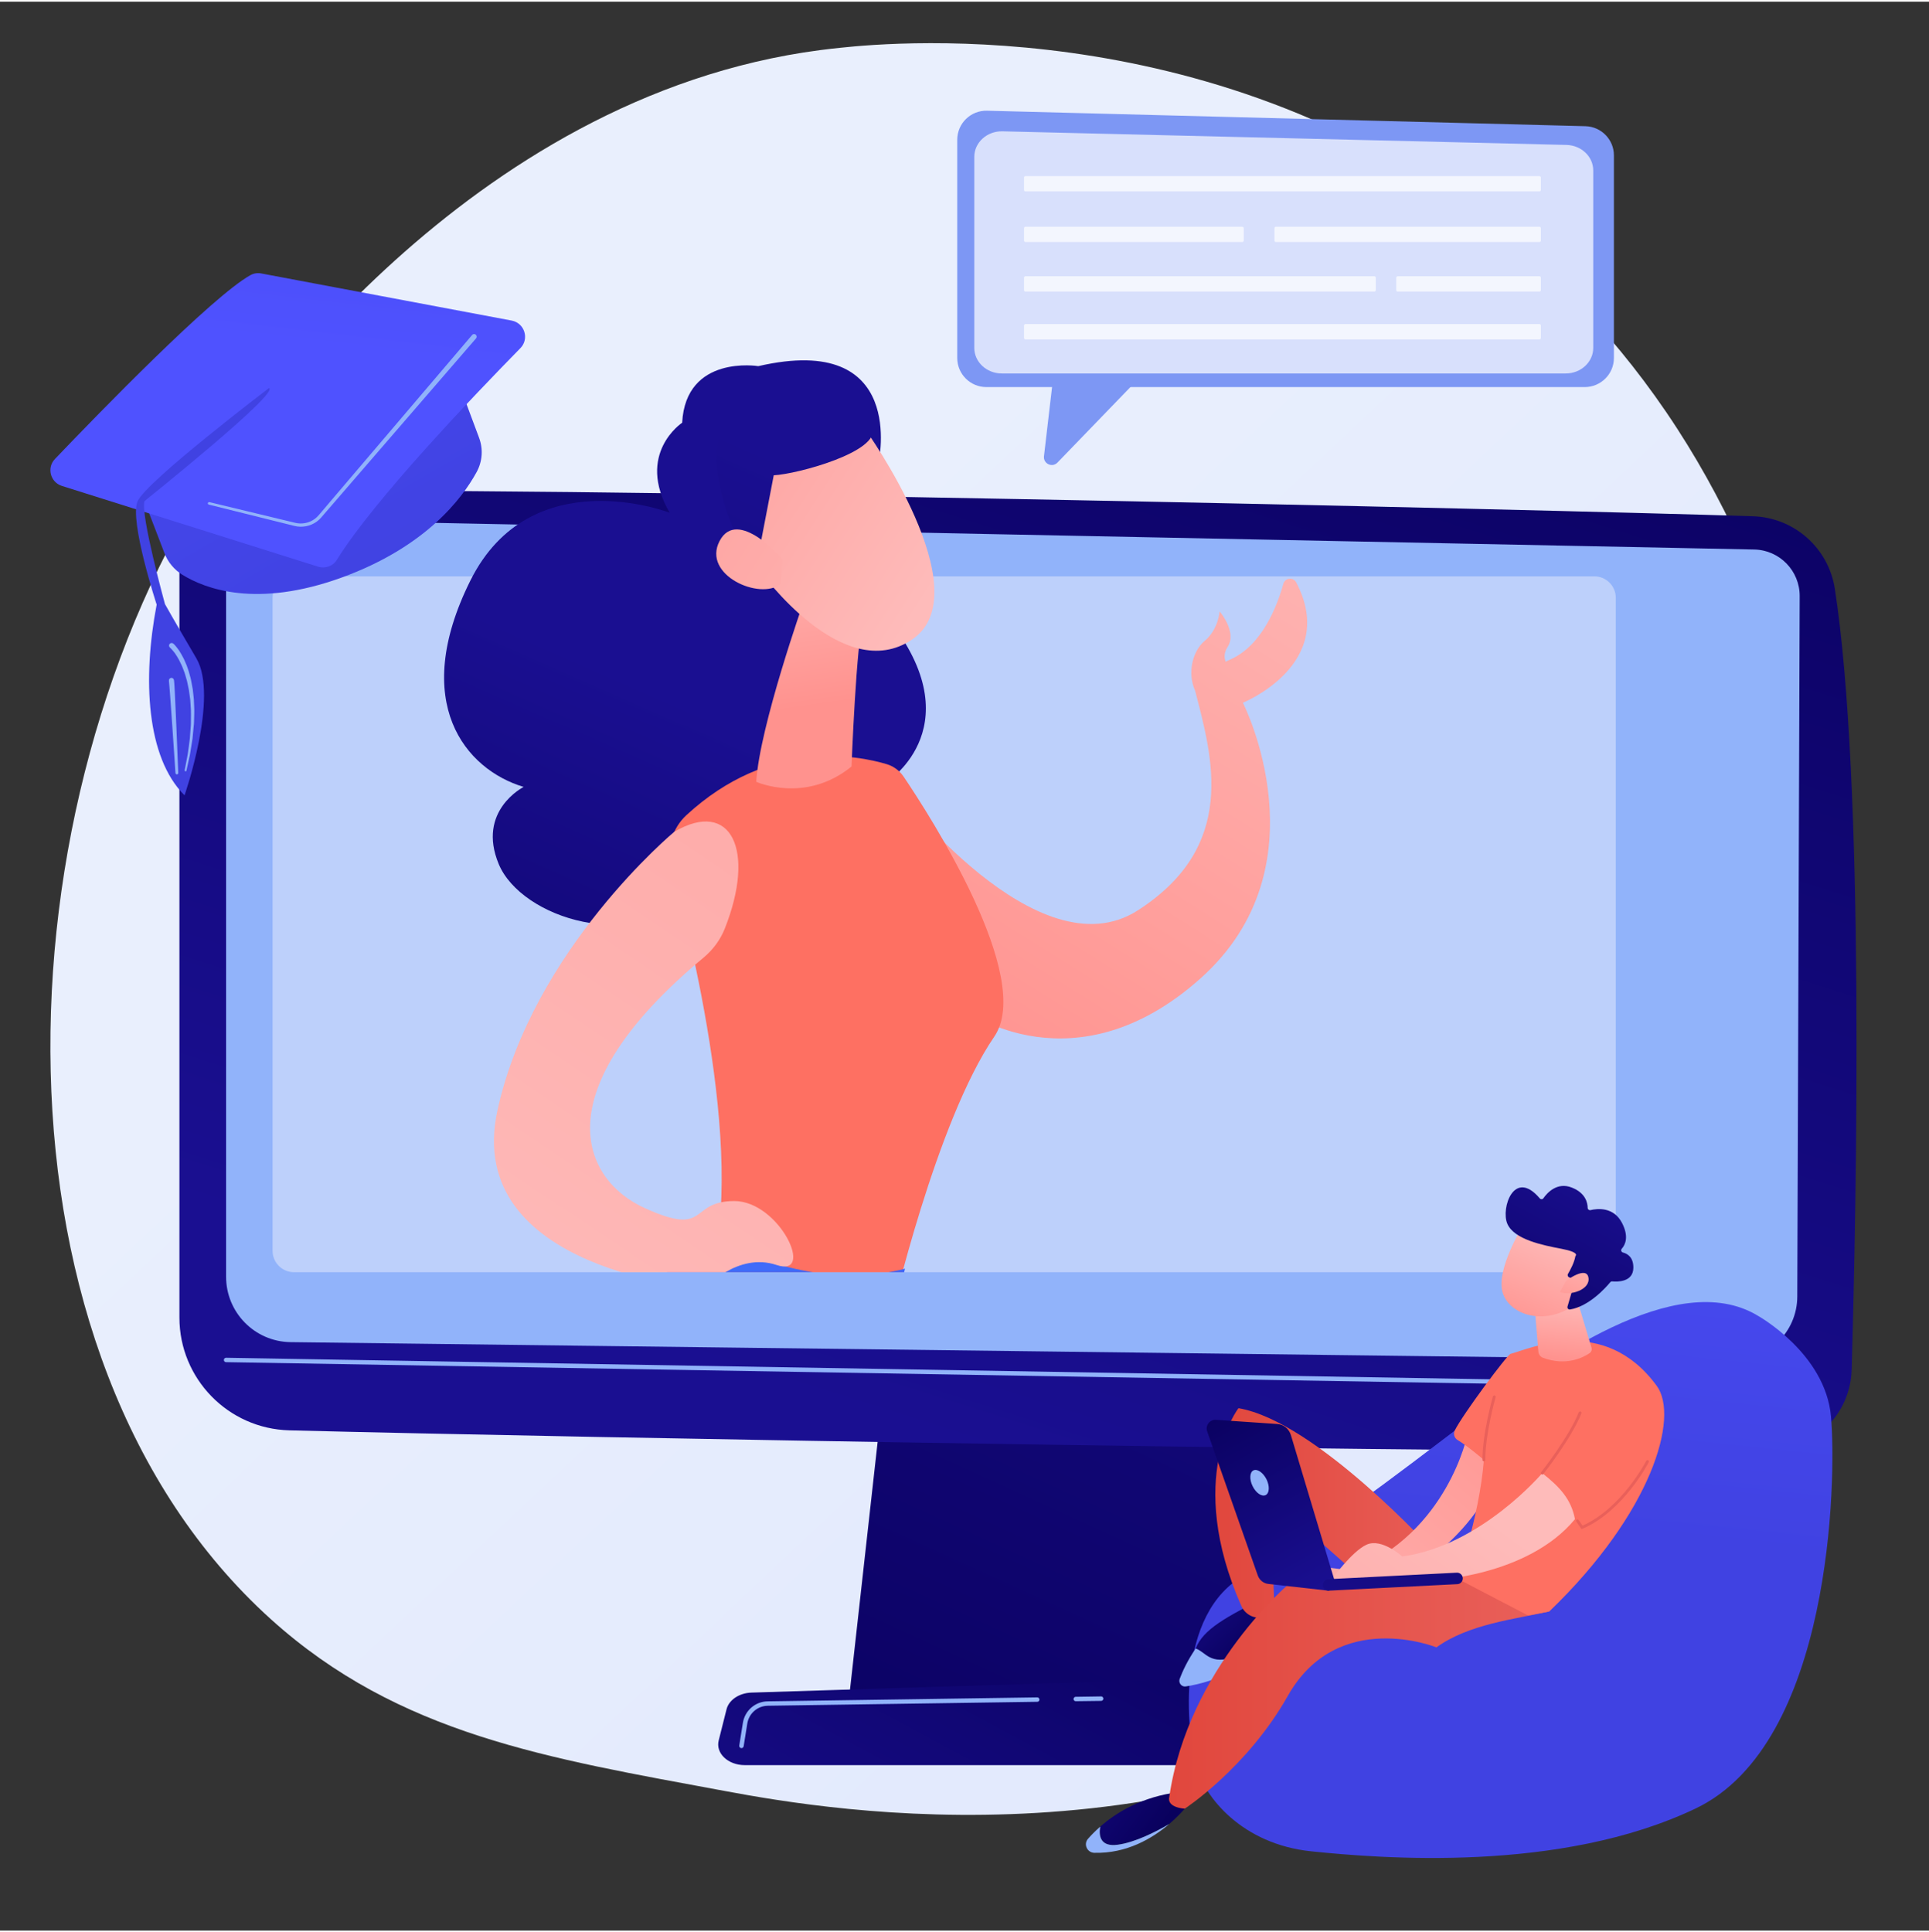 <svg version="1.2" xmlns="http://www.w3.org/2000/svg" viewBox="0 0 2976 2976" width="572" height="573">
	<rect x="0" y="0" width="2976" height="2976" fill="#333333" stroke="none"/>
	<title>course-ai</title>
	<defs>
		<linearGradient id="g1" x1="2390.9" y1="5197.4" x2="-360.4" y2="2268.7" gradientUnits="userSpaceOnUse">
			<stop offset="0" stop-color="#dae3fe"/>
			<stop offset="1" stop-color="#e9effd"/>
		</linearGradient>
		<linearGradient id="g2" x1="1087.2" y1="2888.9" x2="1922.4" y2="1062.8" gradientUnits="userSpaceOnUse">
			<stop offset="0" stop-color="#09005d"/>
			<stop offset="1" stop-color="#1a0f91"/>
		</linearGradient>
		<linearGradient id="g3" x1="2605.1" y1="322.7" x2="1953.5" y2="2378.9" gradientUnits="userSpaceOnUse">
			<stop offset="0" stop-color="#09005d"/>
			<stop offset="1" stop-color="#1a0f91"/>
		</linearGradient>
		<linearGradient id="g4" x1="1832" y1="2350.8" x2="1378.7" y2="3192.6" gradientUnits="userSpaceOnUse">
			<stop offset="0" stop-color="#09005d"/>
			<stop offset="1" stop-color="#1a0f91"/>
		</linearGradient>
		<clipPath clipPathUnits="userSpaceOnUse" id="cp1">
			<path d="m2705.73 1960.25h-2245.36c-18.32 0-33.16-14.85-33.16-33.16v-1669.83c0-18.31 14.84-33.16 33.16-33.16h2245.36c18.32 0 33.16 14.85 33.16 33.16v1669.83c0 18.31-14.84 33.16-33.16 33.16z"/>
		</clipPath>
		<linearGradient id="g5" x1="2559.9" y1="911.9" x2="1912.9" y2="1948.9" gradientUnits="userSpaceOnUse">
			<stop offset="0" stop-color="#febbba"/>
			<stop offset="1" stop-color="#ff928e"/>
		</linearGradient>
		<linearGradient id="g6" x1="70.3" y1="1811.3" x2="501" y2="837.6" gradientUnits="userSpaceOnUse">
			<stop offset="0" stop-color="#09005d"/>
			<stop offset="1" stop-color="#1a0f91"/>
		</linearGradient>
		<linearGradient id="g7" x1="2727.3" y1="1346.5" x2="2599.5" y2="1499.8" gradientUnits="userSpaceOnUse">
			<stop offset="0" stop-color="#ff928e"/>
			<stop offset="1" stop-color="#fe7062"/>
		</linearGradient>
		<linearGradient id="g8" x1="1519.8" y1="740.5" x2="1563.3" y2="1042.4" gradientUnits="userSpaceOnUse">
			<stop offset="0" stop-color="#febbba"/>
			<stop offset="1" stop-color="#ff928e"/>
		</linearGradient>
		<linearGradient id="g9" x1="1311" y1="1105.5" x2="735.5" y2="735.2" gradientUnits="userSpaceOnUse">
			<stop offset="0" stop-color="#febbba"/>
			<stop offset="1" stop-color="#ff928e"/>
		</linearGradient>
		<linearGradient id="g10" x1="562.7" y1="1814" x2="1078.6" y2="647.5" gradientUnits="userSpaceOnUse">
			<stop offset="0" stop-color="#09005d"/>
			<stop offset="1" stop-color="#1a0f91"/>
		</linearGradient>
		<linearGradient id="g11" x1="1468" y1="1158.3" x2="608.5" y2="605.2" gradientUnits="userSpaceOnUse">
			<stop offset="0" stop-color="#febbba"/>
			<stop offset="1" stop-color="#ff928e"/>
		</linearGradient>
		<linearGradient id="g12" x1="-616" y1="3614.8" x2="223" y2="2100.4" gradientUnits="userSpaceOnUse">
			<stop offset="0" stop-color="#febbba"/>
			<stop offset="1" stop-color="#ff928e"/>
		</linearGradient>
		<linearGradient id="g13" x1="909.3" y1="3625.7" x2="1155.4" y2="3623.4" gradientUnits="userSpaceOnUse">
			<stop offset="0" stop-color="#09005d"/>
			<stop offset="1" stop-color="#1a0f91"/>
		</linearGradient>
		<linearGradient id="g14" x1="2280.5" y1="4350.4" x2="263" y2="5016.8" gradientUnits="userSpaceOnUse">
			<stop offset="0" stop-color="#febbba"/>
			<stop offset="1" stop-color="#ff928e"/>
		</linearGradient>
		<linearGradient id="g15" x1="1133.4" y1="3694.8" x2="1426" y2="3692.1" gradientUnits="userSpaceOnUse">
			<stop offset="0" stop-color="#09005d"/>
			<stop offset="1" stop-color="#1a0f91"/>
		</linearGradient>
		<linearGradient id="g16" x1="-935.4" y1="3608.2" x2="1605.3" y2="922.1" gradientUnits="userSpaceOnUse">
			<stop offset="0" stop-color="#53d8ff"/>
			<stop offset="1" stop-color="#3840f7"/>
		</linearGradient>
		<linearGradient id="g17" x1="182.1" y1="1742.2" x2="1633.6" y2="-409.8" gradientUnits="userSpaceOnUse">
			<stop offset="0" stop-color="#febbba"/>
			<stop offset="1" stop-color="#ff928e"/>
		</linearGradient>
		<linearGradient id="g18" x1="147.9" y1="-248.2" x2="754.1" y2="806.6" gradientUnits="userSpaceOnUse">
			<stop offset="0" stop-color="#4f52ff"/>
			<stop offset="1" stop-color="#4042e2"/>
		</linearGradient>
		<linearGradient id="g19" x1="295" y1="512.4" x2="385.3" y2="-267.6" gradientUnits="userSpaceOnUse">
			<stop offset="0" stop-color="#4f52ff"/>
			<stop offset="1" stop-color="#4042e2"/>
		</linearGradient>
		<linearGradient id="g20" x1="1339.7" y1="-319.5" x2="1186.9" y2="451.5" gradientUnits="userSpaceOnUse">
			<stop offset="0" stop-color="#4f52ff"/>
			<stop offset="1" stop-color="#4042e2"/>
		</linearGradient>
		<linearGradient id="g21" x1="2905.8" y1="1380.6" x2="2800" y2="2400.2" gradientUnits="userSpaceOnUse">
			<stop offset="0" stop-color="#4f52ff"/>
			<stop offset="1" stop-color="#4042e2"/>
		</linearGradient>
		<linearGradient id="g22" x1="1871.7" y1="2608.2" x2="1757.9" y2="2489.3" gradientUnits="userSpaceOnUse">
			<stop offset="0" stop-color="#09005d"/>
			<stop offset="1" stop-color="#1a0f91"/>
		</linearGradient>
		<linearGradient id="g23" x1="1875" y1="2170" x2="2278.1" y2="2170" gradientUnits="userSpaceOnUse">
			<stop offset="0" stop-color="#e1473d"/>
			<stop offset="1" stop-color="#e9605a"/>
		</linearGradient>
		<linearGradient id="g24" x1="1763.8" y1="2860.5" x2="1555.3" y2="2707.5" gradientUnits="userSpaceOnUse">
			<stop offset="0" stop-color="#09005d"/>
			<stop offset="1" stop-color="#1a0f91"/>
		</linearGradient>
		<linearGradient id="g25" x1="1803.5" y1="2435.1" x2="2390.2" y2="2435.1" gradientUnits="userSpaceOnUse">
			<stop offset="0" stop-color="#e1473d"/>
			<stop offset="1" stop-color="#e9605a"/>
		</linearGradient>
		<linearGradient id="g26" x1="1806.9" y1="2556" x2="2258.7" y2="2018.7" gradientUnits="userSpaceOnUse">
			<stop offset="0" stop-color="#febbba"/>
			<stop offset="1" stop-color="#ff928e"/>
		</linearGradient>
		<linearGradient id="g27" x1="3690.3" y1="1826.2" x2="2901" y2="2358.5" gradientUnits="userSpaceOnUse">
			<stop offset="0" stop-color="#ff928e"/>
			<stop offset="1" stop-color="#fe7062"/>
		</linearGradient>
		<linearGradient id="g28" x1="2333.3" y1="2360.1" x2="1767.4" y2="3134.2" gradientUnits="userSpaceOnUse">
			<stop offset="0" stop-color="#febbba"/>
			<stop offset="1" stop-color="#ff928e"/>
		</linearGradient>
		<linearGradient id="g29" x1="2477.2" y1="2003.1" x2="2466.3" y2="2101.2" gradientUnits="userSpaceOnUse">
			<stop offset="0" stop-color="#febbba"/>
			<stop offset="1" stop-color="#ff928e"/>
		</linearGradient>
		<linearGradient id="g30" x1="2498.8" y1="1938.7" x2="2436.4" y2="2091.3" gradientUnits="userSpaceOnUse">
			<stop offset="0" stop-color="#febbba"/>
			<stop offset="1" stop-color="#ff928e"/>
		</linearGradient>
		<linearGradient id="g31" x1="2168.4" y1="2071.5" x2="2356" y2="1735.2" gradientUnits="userSpaceOnUse">
			<stop offset="0" stop-color="#09005d"/>
			<stop offset="1" stop-color="#1a0f91"/>
		</linearGradient>
		<linearGradient id="g32" x1="2479.5" y1="1926.7" x2="2434.1" y2="2037.9" gradientUnits="userSpaceOnUse">
			<stop offset="0" stop-color="#febbba"/>
			<stop offset="1" stop-color="#ff928e"/>
		</linearGradient>
		<linearGradient id="g33" x1="2057.4" y1="2052.9" x2="2221.3" y2="2349.3" gradientUnits="userSpaceOnUse">
			<stop offset="0" stop-color="#09005d"/>
			<stop offset="1" stop-color="#1a0f91"/>
		</linearGradient>
		<linearGradient id="g34" x1="2289.4" y1="2036.8" x2="2111.7" y2="2570" gradientUnits="userSpaceOnUse">
			<stop offset="0" stop-color="#09005d"/>
			<stop offset="1" stop-color="#1a0f91"/>
		</linearGradient>
		<linearGradient id="g35" x1="2525.7" y1="1444.3" x2="2535.8" y2="1882.4" gradientUnits="userSpaceOnUse">
			<stop offset="0" stop-color="#e1473d"/>
			<stop offset="1" stop-color="#e9605a"/>
		</linearGradient>
		<linearGradient id="g36" x1="2465.7" y1="1429.4" x2="2476.1" y2="1876.6" gradientUnits="userSpaceOnUse">
			<stop offset="0" stop-color="#e1473d"/>
			<stop offset="1" stop-color="#e9605a"/>
		</linearGradient>
		<linearGradient id="g37" x1="2518.3" y1="1410" x2="2528.9" y2="1865.2" gradientUnits="userSpaceOnUse">
			<stop offset="0" stop-color="#e1473d"/>
			<stop offset="1" stop-color="#e9605a"/>
		</linearGradient>
	</defs>
	<style>
		.s0 { fill: url(#g1) } 
		.s1 { fill: url(#g2) } 
		.s2 { fill: url(#g3) } 
		.s3 { fill: #91b3fa } 
		.s4 { fill: url(#g4) } 
		.s5 { fill: #bdd0fb } 
		.s6 { fill: url(#g5) } 
		.s7 { fill: url(#g6) } 
		.s8 { fill: url(#g7) } 
		.s9 { fill: url(#g8) } 
		.s10 { fill: url(#g9) } 
		.s11 { fill: url(#g10) } 
		.s12 { fill: url(#g11) } 
		.s13 { fill: url(#g12) } 
		.s14 { fill: url(#g13) } 
		.s15 { fill: url(#g14) } 
		.s16 { fill: url(#g15) } 
		.s17 { fill: url(#g16) } 
		.s18 { fill: url(#g17) } 
		.s19 { fill: url(#g18) } 
		.s20 { fill: url(#g19) } 
		.s21 { fill: url(#g20) } 
		.s22 { fill: url(#g21) } 
		.s23 { fill: url(#g22) } 
		.s24 { fill: url(#g23) } 
		.s25 { fill: url(#g24) } 
		.s26 { fill: url(#g25) } 
		.s27 { fill: url(#g26) } 
		.s28 { fill: url(#g27) } 
		.s29 { fill: url(#g28) } 
		.s30 { fill: url(#g29) } 
		.s31 { fill: url(#g30) } 
		.s32 { fill: url(#g31) } 
		.s33 { fill: url(#g32) } 
		.s34 { fill: url(#g33) } 
		.s35 { fill: url(#g34) } 
		.s36 { fill: url(#g35) } 
		.s37 { fill: url(#g36) } 
		.s38 { fill: url(#g37) } 
		.s39 { fill: #7d97f4 } 
		.s40 { opacity: .7;fill: #ffffff } 
	</style>
	<g id="Illustration">
		<g id="&lt;Group&gt;">
			<path id="&lt;Path&gt;" class="s0" d="m2497.8 2414.9c-71.6 73.8-135.7 117.2-184.7 149.9-478.4 319.5-1025.3 227.4-1194.4 195.9-272.8-50.7-503.1-86.6-701-265.3-449.6-406.2-427.7-1253.5-84.2-1778.4 40.8-62.2 383.8-570.7 931.9-642.3 13.4-1.8 23.4-2.8 32.1-3.7 84.8-9 610.2-56.4 1038.7 302.6 61.3 51.3 160 144 251.5 285.4 334.6 516.8 335.7 1317.2-89.9 1755.9z"/>
			<g id="&lt;Group&gt;">
				<g id="&lt;Group&gt;">
					<path id="&lt;Path&gt;" class="s1" d="m1873.6 2117.1l84.4 501.1h-648.2l55.9-501.1z"/>
					<path id="&lt;Path&gt;" class="s2" d="m400.5 756c398.8-9 1952.9 26.7 2304.1 37.9 63.4 2.1 116.3 48.9 126.1 111.6 46.2 297.6 33.7 938.7 26 1205.3-2 68.6-57.5 123.5-126.1 124.5-399 5.9-1865.1-20.3-2284.2-31.1-94.4-2.5-169.6-79.7-169.6-174.1v-1147.6c0-68.8 54.9-125 123.7-126.5z"/>
					<path id="&lt;Path&gt;" class="s3" d="m428.5 799.2l2278 46c39.1 0.9 70.2 32.9 70 72l-3.7 1080.6c-0.2 54.6-45 98.6-99.6 97.8l-2225.1-27.5c-55.1-0.8-99.3-45.7-99.3-100.9v-1090.3c0-43.7 36-78.8 79.7-77.7z"/>
					<path id="&lt;Path&gt;" class="s3" d="m2789.6 2140.6q-0.1 0-0.1 0l-2440.8-41.6c-1.9 0-3.4-1.6-3.3-3.5 0-1.8 1.5-3.3 3.4-3.3q0 0 0 0l2440.8 41.6c1.9 0 3.4 1.5 3.4 3.4 0 1.9-1.6 3.4-3.4 3.4z"/>
					<path id="&lt;Path&gt;" class="s4" d="m2097.6 2720.7h-948.7c-25.8 0-45.1-18.4-40.1-38.1l12.1-48.1c3.7-14.5 19.6-25.1 38.5-25.7l914.6-28.6c19.8-0.6 37.3 9.9 41.6 25l21.9 76.6c5.8 20-13.7 38.9-39.9 38.9z"/>
					<path id="&lt;Path&gt;" class="s3" d="m1659.6 2622.1c-1.8 0-3.4-1.5-3.4-3.3 0-1.9 1.5-3.5 3.4-3.5l39.2-0.6c1.8 0 3.4 1.5 3.4 3.4 0.1 1.9-1.5 3.4-3.3 3.5l-39.2 0.5q-0.1 0-0.1 0z"/>
					<path id="&lt;Path&gt;" class="s3" d="m1143.9 2694.5q-0.3 0-0.6-0.1c-1.8-0.3-3.1-2-2.8-3.9l5.6-35c3-19 19.2-33 38.4-33.2l415.7-6.1c1.7-0.1 3.4 1.5 3.4 3.3 0.1 1.9-1.4 3.5-3.3 3.5l-415.7 6.1c-15.9 0.2-29.2 11.8-31.7 27.5l-5.6 35c-0.3 1.7-1.8 2.9-3.4 2.9z"/>
				</g>
				<path id="&lt;Path&gt;" class="s5" d="m2459.7 1960.2h-2006.1c-18.3 0-33.1-14.8-33.1-33.1v-1007.3c0-18.3 14.8-33.2 33.1-33.2h2006.1c18.3 0 33.1 14.9 33.1 33.2v1007.3c0 18.3-14.8 33.1-33.1 33.1z"/>
				<g id="&lt;Clip Group&gt;" clip-path="url(#cp1)">
					<g id="&lt;Group&gt;">
						<path id="&lt;Path&gt;" class="s6" d="m1917.5 1081.6c0 0 128.7 252.1-65.5 425.4-194.3 173.3-361.2 50-361.2 50l-108.2-342.9c0 0 218 287.5 372.7 187.9 154.8-99.5 115.1-235.9 88.5-338.9-12.5-27.8-3.7-61.6 14.6-76.8 21.3-17.6 23.2-45.6 23.2-45.6 0 0 27.5 31.8 12.2 55.1-5.3 8.1-5.3 15.8-3 22.5q3.3-1.6 7-3.3c49.1-21.5 72.4-82.1 82.1-116.9 2.6-9.4 15.4-10.7 19.9-2.1 65.8 125.8-82.3 185.6-82.3 185.6z"/>
						<path id="&lt;Path&gt;" class="s7" d="m1362.8 942.9c143.5 171.4 6.9 259.6 6.9 259.6 5.9 207.4-287.8 168.6-287.8 168.6-103.2 100.5-277.9 42.2-312.4-40.4-34.5-82.6 38.4-119.2 38.4-119.2-89.9-26.9-175.7-130.2-82.4-318 93.4-187.8 307.6-105.1 307.6-105.1-52.8-91.3 19.3-138.8 19.3-138.8 5.7-105.6 117.5-87.3 117.5-87.3 230.4-53.2 185.6 147.9 185.6 147.9 0 0-136.1 61.3 7.3 232.7z"/>
						<path id="&lt;Path&gt;" class="s8" d="m1394 1195.5c40.8 60.4 202 310.6 139.9 401.3-90 131.5-158.8 431.1-158.8 431.1-153.1 124.7-293.5-30.1-293.5-30.1 79.6-162.1-11.2-536.6-45.7-663.4-7.7-28.6 1.2-59.1 22.9-79.2 128.2-118.3 263-92.7 309.3-78.8 10.6 3.2 19.7 10 25.9 19.1z"/>
						<path id="&lt;Path&gt;" class="s9" d="m1332 951.9c-10.9 34.6-18.3 228.1-18.3 228.1-71.3 58-147 23.6-147 23.6 5.1-85.4 73.6-279.1 73.6-279.1z"/>
						<path id="&lt;Path&gt;" class="s10" d="m1335.4 660.5c0 0 179.1 250.6 72 323.4-107 72.8-234.5-105.3-234.5-105.3 0 0-41.5-137.2 1.9-183.7 43.5-46.6 160.6-34.4 160.6-34.4z"/>
						<path id="&lt;Path&gt;" class="s11" d="m1252.5 600.6c0 0 82.3 19.5 93.8 56.7 11.6 37.2-116.6 71.7-152.6 73.4l-28.9 150.2c0 0-85.6-141.3-51.7-222.9 33.9-81.6 139.4-57.4 139.4-57.4z"/>
						<path id="&lt;Path&gt;" class="s12" d="m1204.3 898.3c-31.4 25.9-121.8-13.6-94.1-66.3 27.7-52.6 97.4 28.1 97.4 28.1z"/>
						<path id="&lt;Path&gt;" class="s13" d="m1554 2656.7c-0.6 13.6 23.3 121.5 36.3 179 5.2 23.2 1.6 47.4-10.2 68l-450 757.3c-5.4 9.2-9.4 19.1-11.8 29.5-8.2 35.5-25.3 122.6-16.4 201.9l23.3 48.3-100.7-22.8-21.9-270.4 28.5-17.4c24.6-15 43.8-37.4 54.8-64.1 40.7-98.8 141.7-350.4 167.7-473 29.6-139.4 184.4-252.5 184.4-252.5l-27.2-64.3z"/>
						<path id="&lt;Path&gt;" class="s14" d="m912.6 3824.8c0 0 54.4-86.2 60.8-119.7 6.4-33.6 24.2-92.8 57.7-75 0 0 15.8 163 10.3 226.7-5.4 63.7 72 61.6 72 61.6 0 0 21.4 3 37 18.7 10.8 10.7 3.1 29.5-12.1 30.4-25.4 1.7-65.6 2.1-107.9-6.1-14.8-2.8-25.7-15.4-26.6-30.4l-11.2-187.6-68.6 86.6z"/>
						<path id="&lt;Path&gt;" class="s15" d="m1285.2 2777.4c0 0-15.9 677.4-18.1 773.6-2.1 96.2 15.2 309.4 111.7 373.2l-42 31.1c0 0-52.4-44.6-103.7-130.4-57.5-96.4-75-114-75-114l19.1-39.1c8.4-17.2 10.9-36.5 7-55.2-20.8-100.9-90.3-436.4-109.3-508.7-22.4-85.3-24-199.2 53.9-294.5 77.9-95.4 156.4-36 156.4-36z"/>
						<path id="&lt;Path&gt;" class="s16" d="m1196.1 3985.8c-3 0-5.6-2.1-6-5.1-3.2-22.6-16.5-113.1-27.5-136.6-12.5-26.8-53.4-139.8 0-149.4 0 0 132.9 194.2 158.5 220.3 25.5 26.2 57.7 9.2 57.7 9.2 0 0 24.8 7.3 43.6 31.3 8.9 11.4 0.6 28.1-13.9 28.3l-89.5 0.8c-26 0.3-49.4-15.5-59.1-39.7-15.7-39.3-42.8-97.1-74.3-122.7l16.4 157c0.3 3.5-2.4 6.6-5.9 6.6z"/>
						<path id="&lt;Path&gt;" class="s17" d="m1396.3 1954.8c0 0-20.1 64.3 10.9 170.2l192.2 671.4c3 10.5-2.7 21.6-13 25.3-57.5 20.6-246.5 78.9-504.6 61.2-13-0.9-23.9-10.1-26.7-22.9-17-76.5-75-337.6-87-391.3-45.5-204.4-96.3-424.9 127.3-558.2 103 44.1 199.1 70.1 300.9 44.3z"/>
						<path id="&lt;Path&gt;" class="s18" d="m1118.1 1430.3c-6.9 17.4-18.4 32.6-32.7 44.6-248 206.3-187.9 342.4-90.7 386.4 99.7 45.2 67.1-10.5 137.6-10.9 70.5-0.3 126.1 118.9 65.8 98.7-60.3-20.3-111 36.4-111 36.4 0 0-373.9-26.4-319.7-274.8 54.3-248.4 273.1-430.2 273.1-430.2 87.6-50.9 125.8 28.5 77.6 149.8z"/>
					</g>
				</g>
			</g>
			<g id="&lt;Group&gt;">
				<path id="&lt;Path&gt;" class="s19" d="m691.5 545.2l47.6 127.6c6.5 17.3 5.2 36.5-3.7 52.8-22.2 40.7-78.6 115.7-208.1 162.8-131.5 47.8-211 17.4-245.9-4.2-12.6-7.8-22.4-19.5-27.7-33.4l-51.8-135z"/>
				<path id="&lt;Path&gt;" class="s20" d="m403.1 419.3l386.3 72.7c19.9 3.8 27.6 28.2 13.4 42.6-69.2 70.5-226.1 234.2-282.9 326.3-6 9.9-18 14.3-29.1 10.8l-395.3-124.6c-17.9-5.6-23.7-28.1-10.7-41.6 68.3-71.5 242.5-250.7 301.4-283.5 5.1-2.9 11.1-3.8 16.9-2.7z"/>
				<path id="&lt;Path&gt;" class="s21" d="m222.9 770.5c-6.4 20.8 31.6 158.9 31.6 158.9 0 0 13.6 24.4 48.4 83.6 34.9 59.2-18.2 211.5-18.2 211.5-59-58.6-64.9-180.1-43-294.3 0 0-42.3-129-29.5-159.3 12.7-30.3 202.7-174.7 202.7-174.7 17.8 6.5-192 174.3-192 174.3z"/>
				<path id="&lt;Path&gt;" class="s3" d="m728.4 514.2c1.4-1.7 4-1.9 5.6-0.4 1.7 1.4 1.9 4 0.5 5.6l-178 205.9-44.5 51.5-11.1 12.8-5.6 6.5c-2 2.3-4.2 4.3-6.7 6.1-9.7 7.1-22.8 9.6-34.4 6.6l-132.1-32.9c-1-0.2-1.6-1.3-1.4-2.3 0.3-1.1 1.3-1.7 2.4-1.5l132.3 31.9c10.3 2.6 21.7 0.3 30.2-6 2.1-1.6 4.1-3.4 5.8-5.4l5.5-6.4 11-13 44.1-51.8 176.4-207.2z"/>
				<path id="&lt;Path&gt;" class="s3" d="m262.1 996.4q0 0 0 0c-1.7-1.5-1.8-4.1-0.3-5.7 1.6-1.6 4.1-1.7 5.7-0.2l0.8 0.7 0.6 0.6 1.2 1.3 2.1 2.5c1.4 1.8 2.6 3.6 4 5.3l3.4 5.6c1.1 1.9 2.1 3.8 3.1 5.7 1.1 1.9 1.9 3.9 2.7 5.8 0.9 2 1.8 4 2.6 6l2.1 6c0.7 2.1 1.4 4.1 1.9 6.2l1.7 6.1c0.5 2.1 1.1 4.1 1.4 6.3 0.8 4.1 1.6 8.3 2.3 12.5l1.4 12.6c0.1 1.1 0.3 2.1 0.3 3.2l0.1 3.2 0.3 6.3c0.6 8.5-0.1 16.9-0.2 25.3 0 2.1-0.3 4.2-0.5 6.3l-0.6 6.3c-0.4 4.2-0.7 8.4-1.2 12.6-1.4 8.3-2.5 16.6-4 24.9l-5.4 24.6c-0.1 0.7-0.8 1.2-1.6 1-0.7-0.1-1.2-0.8-1.1-1.6v-0.1l4.7-24.5c1.3-8.3 2.2-16.6 3.3-24.8 0.4-4.1 0.6-8.3 0.9-12.4l0.5-6.3c0.1-2 0.3-4.1 0.2-6.2 0-8.3 0.4-16.6-0.4-24.8l-0.4-6.2-0.2-3.1c-0.1-1-0.3-2.1-0.4-3.1l-1.7-12.3c-0.8-4-1.7-8-2.5-12-0.3-2.1-1-4-1.6-6l-1.7-5.9c-0.5-2-1.3-3.9-2-5.8l-2.2-5.7c-0.7-1.9-1.7-3.7-2.5-5.5-0.9-1.9-1.7-3.7-2.7-5.5-1-1.7-2-3.5-3-5.2l-3.3-5.1c-1.3-1.5-2.4-3.2-3.7-4.6l-2-2.2-1-1-0.5-0.5-0.4-0.4z"/>
				<path id="&lt;Path&gt;" class="s3" d="m260.6 1047.5c-0.2-2 1.2-3.8 3.2-4.2 2.1-0.4 4.1 1 4.5 3.1 0.2 1.1 0.4 2.2 0.4 3.2l0.2 2.2 0.3 4.5 0.5 9 0.8 17.8 1.6 35.6 2.9 71.1c0.1 1.2-0.8 2.2-2 2.3-1.2 0.1-2.2-0.8-2.3-2l-4.8-71.1-2.5-35.5-1.3-17.8-0.7-8.8-0.7-7.9z"/>
			</g>
			<g id="&lt;Group&gt;">
				<path id="&lt;Path&gt;" class="s22" d="m2711.7 2027.2c0 0 104.5 57.9 113.1 155.8 8.7 98 0.8 504.6-208.8 604.6-209.5 100.1-486.8 77-593 66.1-106.1-10.9-165-83.1-178.1-132.8-13.2-49.6-34.4-234.7 77.3-294.4 111.6-59.7 228.9-151.1 346.1-240.1 117.2-89.1 318.1-234.4 443.4-159.2z"/>
				<path id="&lt;Path&gt;" class="s23" d="m1955.1 2460.3c0 0 28.2 1.5 31.7 59.5 0 0-65.4 58.6-153.8 72.6-6.6 1 9.3-45.3 11.7-51.6 11.4-29.8 47.2-49 110.4-80.5z"/>
				<path id="&lt;Path&gt;" class="s24" d="m2142.1 2470.5c-27.1-26.3-182.9-162.6-182.9-162.6l7 169.8q-2.8 7.1-9.4 11.3c-14.8 9.5-34.6 2.3-41.6-13.7-87.8-198.8-4.5-305.3-4.5-305.3 119.8 20.4 302.5 222.1 302.5 222.1h59.5c34.1 88.6-103.6 104.7-130.6 78.4z"/>
				<path id="&lt;Path&gt;" class="s25" d="m1697.4 2815.6c24.9-21.9 64.6-46.4 122-53.4l19.4 11.9c0 0-12.4 18.2-35 37.5-20.7 12-52.8 28.4-79.4 31.9-25.8 3.5-29.7-12.2-27-27.9z"/>
				<path id="&lt;Path&gt;" class="s3" d="m1844.7 2540.8c15.4 5 22.1 26.8 61.1 12.4 37.7-13.9 65.8-31.9 80.2-42.3 0.3 2.9 0.6 5.8 0.8 8.9 0 0-69 65.6-157.3 79.5-6.6 1.1-11.9-5.5-9.5-11.8 4.3-11.3 12-28.3 24.7-46.7z"/>
				<path id="&lt;Path&gt;" class="s3" d="m1678.6 2834.3c4.9-5.6 11.2-12 18.8-18.7-2.7 15.7 1.2 31.4 27 27.9 26.6-3.5 58.7-19.9 79.4-31.9-26 22.2-65.6 45.7-115.6 44.4-11.1-0.3-17-13.4-9.6-21.7z"/>
				<path id="&lt;Path&gt;" class="s26" d="m2390.2 2483.6c-53.3 12-124 19.3-174.1 55.4 0 0-152.4-61.3-229.3 74.9-62.8 111.2-159 174-159 174-28.8-2.5-24-17.3-24-17.3 28.9-200.8 188-332.4 188-332.4l278.7-3.1z"/>
				<path id="&lt;Path&gt;" class="s27" d="m2305.3 2283.2c-55.5 113.2-160.3 154.7-160.3 154.7l-122.7-3.9 12.4-19.7 52.2 6.2c147-59.5 177-209.8 177-209.8 73.9 5.6 43.3 68.8 41.4 72.5z"/>
				<path id="&lt;Path&gt;" class="s28" d="m2247.9 2432.7c0 0 34.1-92.7 41.4-182.9 0 0-25-21.4-40.6-30.7-5-3-6.9-9.3-4.4-14.6 11.5-23.7 80.9-117 86.1-118.3 28.2-7.1 144-62.1 225.6 49.4 35 47.9-7 195.3-165.8 348l-32.7 6.2z"/>
				<path id="&lt;Path&gt;" class="s29" d="m2429.8 2341.2c-73.6 89.2-220.7 94.4-220.7 94.4h-155.6c0 0 32-45 55.2-55.2 23.3-10.2 54.6 18.4 54.6 18.4 121.2-16.4 216-128.6 216-128.6 26.8 21.2 44.5 39.8 50.5 71z"/>
				<path id="&lt;Path&gt;" class="s30" d="m2434.6 2007.5l20.7 69.1c1 3.2-0.2 6.6-2.9 8.5-10 6.8-36.1 20.4-71.9 7.2-4.1-1.5-6.9-5.3-7.2-9.7l-5-60.2z"/>
				<g id="&lt;Group&gt;">
					<path id="&lt;Path&gt;" class="s31" d="m2455.4 1919.1l-30.3 94.5c-48.1 30.5-100.3 9.5-107.7-25-7.5-34.4 29.8-96.5 29.8-96.5z"/>
					<path id="&lt;Path&gt;" class="s32" d="m2420.8 1968.1c-2-0.8-2.9-3.3-1.8-5.2 3.4-5.7 9.8-17.5 11.5-27.6 0 0 8-5.6-21.5-11.2-29.4-5.6-73.4-14.5-83.6-38.8-10.1-23.8 10.5-85.7 50.1-39 1.5 1.8 4.3 1.7 5.6-0.2 5.7-8.2 21.1-25.5 43.8-16.5 21.4 8.4 24.4 23.6 24.5 31.3 0 2.3 2.1 4 4.4 3.5 10.4-2.5 35.7-5.4 48.7 20 10.8 21 5 33.4-0.5 39.6-1.8 2-0.8 5.1 1.8 5.8 7 1.8 16.3 7.3 16.1 23.6-0.2 22.5-25.4 21.7-32.6 21-1.2-0.1-2.4 0.4-3.1 1.3-5.8 7.1-32.2 37.2-61.9 42-2.6 0.5-4.7-2-4-4.5l11.2-38.3c0.5-1.7-0.4-3.6-2.1-4.3z"/>
					<path id="&lt;Path&gt;" class="s33" d="m2415.9 1973.6c0 0 31.5-23.8 34.7-5.1 3.3 18.7-28 28.6-44 22.3z"/>
				</g>
				<path id="&lt;Path&gt;" class="s34" d="m2049.9 2451.6l-92.8-10.4c-7.6-0.7-14-5.8-16.6-13l-78.1-222.4c-3.1-9.1 4-18.5 13.6-17.8l94.3 6.4c9.9 0.7 18.3 7.5 21.2 17l69.9 232.9z"/>
				<path id="&lt;Path&gt;" class="s3" d="m1933.7 2266c5.9-2.9 14.9 3.2 20.2 13.7 5.2 10.6 4.6 21.5-1.3 24.4-5.9 2.9-14.9-3.2-20.1-13.8-5.2-10.5-4.6-21.4 1.2-24.3z"/>
				<path id="&lt;Path&gt;" class="s35" d="m2041.1 2443.1c-0.3-4.9 3.5-9 8.4-9.3l197.9-10c4.9-0.3 9.1 3.5 9.3 8.4 0.3 4.9-3.5 9.1-8.4 9.3l-197.9 10q-0.2 0.1-0.5 0.1c-4.7 0-8.6-3.7-8.8-8.5z"/>
				<path id="&lt;Path&gt;" class="s36" d="m2289.3 2252c-1.2 0-2.2-0.9-2.2-2.1-0.1-41.9 16-97.3 16.1-97.9 0.4-1.2 1.6-1.8 2.8-1.5 1.1 0.4 1.8 1.6 1.4 2.7-0.1 0.6-16 55.4-15.9 96.6 0 1.2-1 2.2-2.2 2.2q0 0 0 0z"/>
				<path id="&lt;Path&gt;" class="s37" d="m2379.3 2272.4c-0.5 0-0.9-0.2-1.3-0.5-1-0.8-1.2-2.1-0.4-3.1 0.4-0.5 43.4-55.1 58-92.3 0.5-1.2 1.8-1.7 2.9-1.3 1.1 0.5 1.7 1.8 1.2 2.9-14.9 37.8-58.2 92.9-58.7 93.4-0.4 0.6-1 0.9-1.7 0.9z"/>
				<path id="&lt;Path&gt;" class="s38" d="m2440 2356.6l-8.2-11.6c-0.7-1-0.5-2.3 0.5-3 1-0.7 2.4-0.5 3.1 0.5l6.1 8.7c60.4-26.8 97.8-99.1 98.2-99.9 0.6-1 1.9-1.5 3-0.9 1 0.5 1.5 1.8 0.9 2.9-0.4 0.8-39.1 75.7-102 102.6z"/>
			</g>
			<g id="&lt;Group&gt;">
				<path id="&lt;Path&gt;" class="s39" d="m1783 554.2l-151.6 156.9c-8.1 8.4-22.1 1.7-20.8-9.8l17.2-147.1z"/>
				<path id="&lt;Path&gt;" class="s39" d="m2444.9 594.6h-923.2c-24.8 0-44.9-20.1-44.9-44.9v-336.6c0-25.3 20.8-45.6 46.1-44.9l923.1 23.9c24.4 0.7 43.9 20.6 43.9 45v312.6c0 24.8-20.2 44.9-45 44.9z"/>
				<path id="&lt;Path&gt;" class="s40" d="m2415.6 573.6h-870.1c-23.4 0-42.4-17.7-42.4-39.4v-294.8c0-22.2 19.7-40 43.5-39.4l870.1 21c23 0.6 41.3 18 41.3 39.4v273.8c0 21.7-19 39.4-42.4 39.4z"/>
				<path id="&lt;Path&gt;" class="s40" d="m2374.9 292.7h-792.9c-1.2 0-2.2-1-2.2-2.2v-19.2c0-1.2 1-2.2 2.2-2.2h792.9c1.3 0 2.3 1 2.3 2.2v19.2c0 1.2-1 2.2-2.3 2.2z"/>
				<path id="&lt;Path&gt;" class="s40" d="m2374.9 521.1h-792.9c-1.2 0-2.2-1-2.2-2.3v-19.2c0-1.2 1-2.2 2.2-2.2h792.9c1.3 0 2.3 1 2.3 2.2v19.2c0 1.3-1 2.3-2.3 2.3z"/>
				<path id="&lt;Path&gt;" class="s40" d="m2120.3 447.3h-538.3c-1.2 0-2.2-1-2.2-2.2v-19.2c0-1.3 1-2.3 2.2-2.3h538.3c1.2 0 2.2 1 2.2 2.3v19.2c0 1.2-1 2.2-2.2 2.2z"/>
				<path id="&lt;Path&gt;" class="s40" d="m1916.5 370.8h-334.5c-1.2 0-2.2-1-2.2-2.2v-19.2c0-1.2 1-2.2 2.2-2.2h334.5c1.3 0 2.3 1 2.3 2.2v19.2c0 1.2-1 2.2-2.3 2.2z"/>
				<path id="&lt;Path&gt;" class="s40" d="m2374.9 447.3h-218.5c-1.3 0-2.3-1-2.3-2.2v-19.2c0-1.3 1-2.3 2.3-2.3h218.5c1.3 0 2.3 1 2.3 2.3v19.2c0 1.2-1 2.2-2.3 2.2z"/>
				<path id="&lt;Path&gt;" class="s40" d="m2374.9 370.8h-406.5c-1.2 0-2.2-1-2.2-2.2v-19.2c0-1.2 1-2.2 2.2-2.2h406.5c1.3 0 2.3 1 2.3 2.2v19.2c0 1.2-1 2.2-2.3 2.2z"/>
			</g>
		</g>
	</g>
</svg>